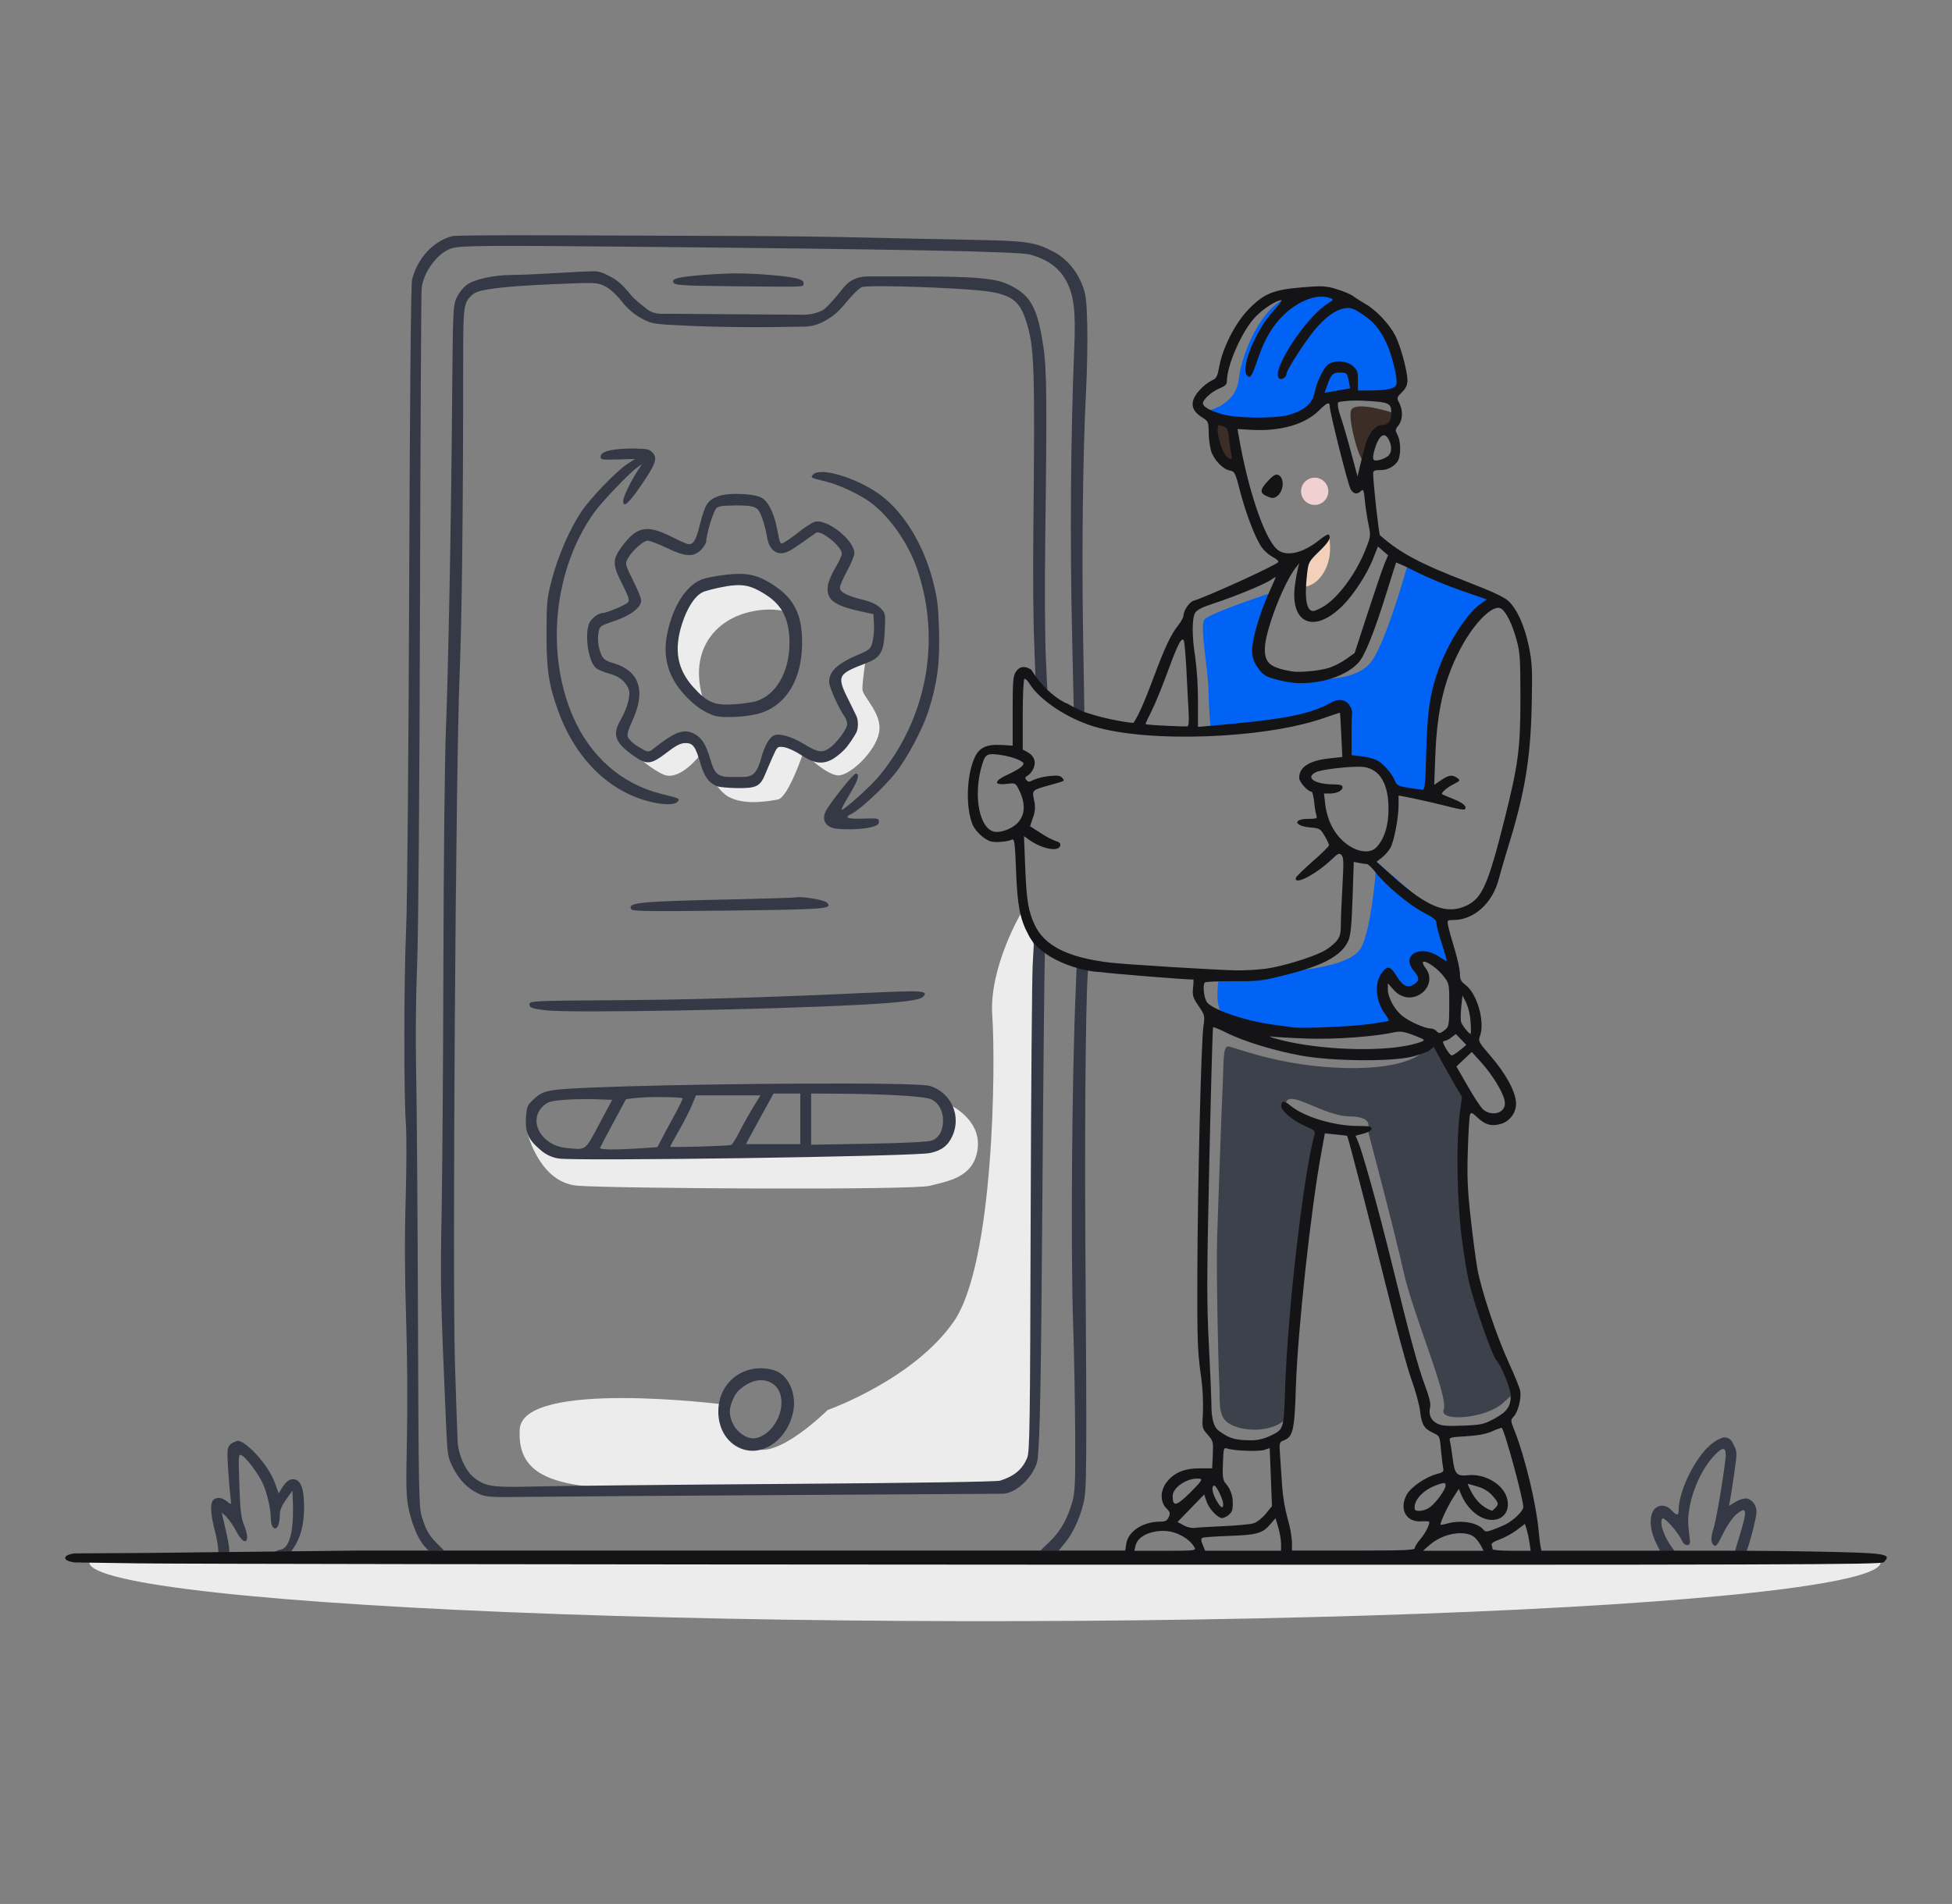 <svg width="737" height="719" viewBox="0 0 737 719" fill="none" xmlns="http://www.w3.org/2000/svg">
<rect x="0" y="0" width="737" height="719" fill="#808080" stroke="none"/>
<path d="M501.522 185.528C501.523 186.547 501.222 187.544 500.657 188.392C500.091 189.241 499.287 189.902 498.346 190.293C497.405 190.684 496.368 190.787 495.369 190.589C494.369 190.391 493.45 189.901 492.729 189.181C492.007 188.46 491.516 187.542 491.317 186.543C491.117 185.543 491.219 184.507 491.609 183.565C491.999 182.623 492.659 181.818 493.506 181.252C494.354 180.685 495.35 180.383 496.369 180.383C497.735 180.383 499.044 180.925 500.01 181.889C500.976 182.854 501.52 184.163 501.522 185.528Z" fill="#F0D0D1"/>
<path d="M266.275 266.209C266.275 266.209 259.683 251.606 268.473 240.1C277.262 228.595 294.193 229.502 296.649 231.181C299.106 232.86 289.409 215.547 272.219 219.294C255.029 223.04 252.573 241.131 253.862 249.531C255.152 257.932 266.275 266.209 266.275 266.209Z" fill="#ECECEC"/>
<path d="M234.98 280.581C234.98 280.581 244.575 290.087 250.676 292.557C256.776 295.027 264.29 285.153 264.29 285.153C264.29 285.153 269.223 297.579 274.983 300.848C280.742 304.117 289.607 302.677 293.626 301.947C297.646 301.217 303.317 284.122 303.317 284.122C303.317 284.122 312.188 293.082 316.753 292.809C321.318 292.536 330.64 283.672 331.923 276.541C333.206 269.41 325.706 263.193 325.618 260.272C325.529 257.351 326.982 248.296 326.982 248.296C326.982 248.296 313.641 251.865 314.829 257.072C316.016 262.278 323.516 268.311 321.318 274.896C319.121 281.481 316.542 284.675 311.812 285.951C307.083 287.227 293.258 278.643 293.258 278.643C291.767 280.788 290.635 283.162 289.907 285.671C288.72 289.766 287.178 294.72 280.858 296.003C274.539 297.286 269.258 294.904 266.419 286.674C263.58 278.445 258.632 277.018 255.357 278.936C252.081 280.854 247.134 285.078 245.032 285.426C242.93 285.774 234.98 280.581 234.98 280.581Z" fill="#ECECEC"/>
<path d="M199.065 427.612C199.065 427.612 203.589 446.719 218.172 447.777C232.755 448.835 344.677 449.517 351.167 447.777C357.656 446.037 367.845 444.802 369.135 433.685C370.424 422.569 358.666 417.273 358.666 417.273C358.666 417.273 363.58 433.563 343.285 433.945C322.99 434.327 223.222 434.327 217.04 435.883C210.857 437.439 199.065 427.612 199.065 427.612Z" fill="#ECECEC"/>
<path d="M385.779 344.358C385.779 344.358 373.352 365.213 374.642 383.488C375.932 401.763 375.372 477.264 360.018 499.197C344.664 521.129 312.495 532.464 312.495 532.464C312.495 532.464 292.262 552.629 283.834 546.29C278.705 542.275 275.028 536.694 273.366 530.396C273.366 530.396 197.325 520.761 196.226 539.773C195.128 558.784 211.239 562.442 247.775 562.442H369.285C369.285 562.442 390.167 565.172 390.167 541.601C390.167 518.031 390.399 357.003 390.399 357.003L385.779 344.358Z" fill="#ECECEC"/>
<path d="M458.987 158.662C458.987 158.662 456.885 172.003 462.959 175.155C469.032 178.308 464.719 159.713 464.719 159.713L458.987 158.662Z" fill="#3C2E27"/>
<path d="M526.894 156.191C523.741 155.14 511.267 151.353 510.072 155.052C508.878 158.75 513.778 176.343 515.286 173.879C516.794 171.416 515.968 164.005 521.271 162.278C526.573 160.552 526.894 156.191 526.894 156.191Z" fill="#3C2E27"/>
<path d="M460.175 369.607C460.175 369.607 458.168 379.475 462.004 384.231C465.839 388.988 486.679 390.994 494.909 390.537C503.139 390.08 527.167 385.76 527.167 385.76C527.167 385.76 520.042 376.165 522.049 371.047C524.055 365.929 525.338 371.32 528.443 373.094C531.548 374.869 535.758 374.459 536.945 370.897C538.133 367.335 535.301 361.944 535.301 361.944C535.301 361.944 537.034 358.928 541.518 362.401C546.001 365.875 548.553 368.065 547.182 360.204C545.81 352.342 542.337 344.577 541.968 344.508C541.6 344.44 519.728 325.442 519.728 325.442C519.728 325.442 518.207 349.715 513.914 357.849C509.622 365.984 484.571 366.891 484.571 366.891L460.175 369.607Z" fill="#0063F5"/>
<path d="M480.763 223.62C480.763 223.62 456.53 231.502 454.722 234.02C452.914 236.538 456.087 251.858 456.271 260.777C456.455 269.696 457.213 276.029 457.213 276.029C457.213 276.029 486.106 273.634 495.516 270.345C504.927 267.055 508.864 265.042 508.482 270.891C508.1 276.739 508.571 287.616 508.571 287.616C508.571 287.616 520.028 287.091 524.021 293.758C528.013 300.425 530.967 298.323 535.164 299.606C539.361 300.889 539.832 300.882 539.832 300.882C539.832 300.882 538.822 278.124 541.661 264.599C544.5 251.073 552.081 234.805 557.834 231.065C563.587 227.326 565.6 227.135 565.6 227.135L531.698 212.415C531.698 212.415 523.877 241.103 517.947 249.599C512.017 258.095 494.827 256.273 494.827 256.273C494.827 256.273 477.003 256.915 475.815 247.402C474.628 237.889 480.776 223.613 480.776 223.613L480.763 223.62Z" fill="#0063F5"/>
<path d="M538.228 396.378C538.228 396.378 533.295 403.885 508.155 403.325C483.015 402.765 465.846 395.279 463.737 395.191C461.628 395.102 462.092 400.855 461.546 412.19C461 423.524 459.902 457.228 459.54 467.465C459.178 477.701 459.902 513.527 460.359 522.487C460.816 531.447 459.172 536.749 467.674 539.117C476.177 541.485 486.222 538.203 486.591 533.18C486.959 528.158 490.685 471.491 492.985 457.501C495.285 443.512 499.202 425.333 499.202 425.333C499.202 425.333 483.759 420.14 485.676 416.011C487.594 411.882 499.932 421.47 509.526 421.586C519.121 421.702 516.296 426.363 516.296 426.363C516.296 426.363 526.532 464.837 530.005 480.553C533.479 496.269 547.004 527.53 545.08 532.286C543.155 537.043 560.618 535.849 567.388 529.912C574.157 523.975 572.049 525.612 568.391 516.202C564.733 506.792 556.79 492.318 554.129 464.564C552.534 447.73 552.443 430.787 553.856 413.937L541.518 392.277L538.228 396.378Z" fill="#3D414B"/>
<path d="M456.339 155.004C456.339 155.004 466.575 152.902 467.667 143.403C468.759 133.904 474.71 120.372 481.834 114.892C488.958 109.412 498.376 108.402 506.967 112.879C515.559 117.356 525.065 124.398 527.624 135.726C530.183 147.054 529.671 148.344 523.42 149.374C517.169 150.405 509.526 148.091 501.399 150.289C493.271 152.486 499.024 155.864 486.502 158.969C473.98 162.074 456.339 155.038 456.339 155.038V155.004Z" fill="#0063F5"/>
<path d="M501.897 203.394C501.897 203.394 503.316 210.115 499.959 215.929C496.602 221.743 492.2 221.614 492.2 221.614C492.2 221.614 491.333 213.336 494.527 209.078C496.422 206.549 498.97 204.584 501.897 203.394Z" fill="#F2D0B9"/>
<path d="M200.457 88.824C183.868 88.824 171.653 88.954 170.807 89.165C163.655 90.981 157.636 97.457 155.589 105.543C155.145 107.29 154.749 148.699 154.49 221.204C154.265 283.645 153.76 341.465 153.351 350.521C152.498 369.553 152.436 413.302 153.235 424.221C153.542 428.349 153.514 441.281 153.166 452.882C152.75 467.165 152.798 481.679 153.323 497.579C153.774 511.228 153.903 530.335 153.644 542.96C153.248 562.347 153.33 565.411 154.395 570.256C155.671 576.07 158.059 581.563 160.407 584.075L161.84 585.61H167.743L165.047 582.914C161.942 579.81 160.837 577.865 159.219 572.644C158.162 569.232 158.032 562.408 157.807 496.897C157.67 457.317 157.363 415.848 157.124 404.772C156.865 392.871 157.008 376.548 157.479 364.851C157.964 352.745 158.387 299.75 158.571 228.37C158.735 164.223 159.021 110.375 159.199 108.785C159.922 102.431 165.634 95.014 170.8 93.697C174.614 92.728 183.868 92.659 238.017 93.164C340.071 94.12 384.81 94.993 388.829 96.106C395.783 98.03 400.164 101.305 402.832 106.58C405.5 111.855 406.155 117.738 405.616 130.785C404.251 164.694 403.931 204.485 404.811 241.274L405.432 268.884L409.444 270.727L408.933 239.807C408.407 208.662 408.83 171.341 410.052 147.682C410.461 139.705 410.666 128.342 410.502 122.433C410.256 113.357 409.97 111.071 408.673 107.761C406.455 102.09 402.716 97.702 397.905 95.136C390.869 91.39 387.894 90.953 366.419 90.558C355.65 90.36 337.171 89.964 325.351 89.684C313.532 89.404 294.793 89.159 283.724 89.138C272.656 89.118 243.169 89.008 218.213 88.886C211.969 88.852 205.93 88.845 200.43 88.845L200.457 88.824ZM223.475 102.472C221.291 102.472 217.893 102.663 211.874 103.018C204.292 103.476 195.885 103.837 193.189 103.837C186.4 103.837 178.914 105.502 176.047 107.693C174.484 109.03 173.224 110.683 172.349 112.545C171.059 115.452 170.984 117.492 170.704 151.176C170.349 196.358 169.285 252.288 168.323 276.466C167.906 286.791 167.497 326.097 167.408 363.814C167.319 401.531 167.006 444.338 166.726 459.01C166.234 484.409 166.35 490.134 168.35 536.579C168.903 549.415 169.032 550.166 170.882 553.933C173.297 558.778 176.525 562.122 180.626 564.025C183.595 565.39 184.646 565.458 200.136 565.261C209.144 565.145 252.907 564.831 297.379 564.578L378.258 564.094C384.83 564.094 391.258 555.68 391.763 551.06C392.657 542.925 393.06 521.716 393.544 455.018C393.92 403.407 394.377 359.208 394.561 358.798L390.392 355.188L389.887 364.687C389.661 368.911 389.272 411.869 389.136 460.163C388.924 538.64 388.788 548.241 387.812 550.568C386.004 554.895 382.994 557.427 377.617 559.153C376.341 559.562 345.052 560.04 297.393 560.375C254.401 560.675 212.038 561.112 203.221 561.33C185.717 561.773 183.533 561.48 179.03 558.048C175.85 555.618 173.072 549.531 172.786 544.345C172.656 542.086 172.205 528.868 171.776 515.001C170.772 482.102 172.049 291.424 173.516 255.195C174.396 233.42 174.88 193.533 174.88 135.924C174.88 115.117 175.017 114.305 178.525 111.132C180.572 109.283 189.525 108.15 208.653 107.324C224.99 106.642 225.413 106.642 228.313 108.041C230.176 108.942 232.578 111.084 234.734 113.78C236.748 116.442 239.307 118.643 242.241 120.235C246.26 122.378 246.404 122.399 260.761 123.067C268.718 123.436 282.442 123.647 291.265 123.525L303.548 123.354C306.294 123.326 308.986 122.588 311.362 121.211C314.412 119.546 316.425 117.963 319.551 114.121C321.816 111.35 324.43 108.785 325.365 108.423C327.289 107.686 349.836 108.205 365.968 109.358C381.049 110.443 384.7 112.497 387.491 121.471C390.549 131.277 390.781 138.121 390.153 200.371C389.989 216.134 390.112 234.675 390.433 241.567L390.999 256.881L395.564 263.2L394.882 248.74C394.554 241.786 394.384 223.286 394.65 203.018C395.332 151.626 395.216 139.554 393.967 131.133C391.859 116.728 389.266 111.733 381.991 108.061C378.279 106.178 376.293 105.693 369.708 105.031C361.464 104.199 338.645 104.39 327.91 104.39C321.161 104.39 319.039 107.973 316.773 110.729C314.508 113.486 311.717 116.673 310.318 117.308C308.03 118.389 305.519 118.916 302.989 118.843L277.644 118.68L251.515 118.482C248.314 118.707 245.837 118.1 244.104 116.619C242.582 115.322 239.771 113.309 238.303 111.501C234.714 107.106 232.844 105.53 228.941 103.701C227.276 102.775 225.384 102.338 223.482 102.438L223.475 102.472ZM278.258 103.25C274.928 103.25 271.537 103.4 267.401 103.694C255.841 104.52 253.023 105.229 254.436 106.928C255.118 107.72 259.212 107.938 276.825 108.102C305.268 108.368 303.146 108.443 303.398 107.14C303.726 105.379 300.136 104.533 288.761 103.68C284.871 103.394 281.595 103.25 278.258 103.257V103.25ZM240.412 169.382H238.535C230.913 169.444 226.764 170.502 226.764 172.392C226.764 173.613 227.235 173.695 233.247 173.511L239.73 173.32L236.591 175.415C232.496 178.145 222.669 188.381 219.367 193.417C215.067 199.927 210.761 209.795 208.51 218.311C206.51 225.818 206.387 227.053 206.346 238.933C206.305 252.582 207.145 258.402 210.543 267.936C217.067 286.258 229.753 298.917 245.4 302.738C250.675 304.021 254.722 304.042 255.766 302.786C256.81 301.531 256.858 301.612 249.434 299.729C234.537 295.955 222.71 285.487 216.234 270.386C205.869 246.194 209.144 214.899 224.28 193.615C227.091 189.664 237.416 178.82 240.419 176.671L242.466 175.203L240.89 177.53C238.208 181.625 235.287 187.657 235.287 189.131C235.287 191.97 237.205 190.319 241.988 183.385C247.632 175.197 248.403 172.931 246.274 170.802C245.168 169.696 244.315 169.437 240.398 169.437L240.412 169.382ZM310.168 178.254C308.646 178.254 307.513 178.574 306.954 179.25C305.971 180.431 305.869 180.376 312.345 181.98C316.61 183.051 323.666 186.292 327.726 189.056C335.362 194.243 343.012 204.99 346.458 215.397C350.867 228.598 351.813 242.709 349.207 256.38C346.601 270.051 340.53 282.825 331.575 293.478C328.402 297.225 318.8 305.816 317.783 305.816C317.483 305.816 318.759 303.305 320.622 300.241C324.034 294.618 324.778 292.168 323.072 292.168C322.178 292.168 313.396 303.168 311.799 306.287C310.202 309.406 311.546 312.176 315.136 312.831C318.425 313.432 325.74 313.207 328.784 312.415C331.111 311.808 331.855 311.296 331.855 310.279C331.855 309.03 331.432 308.948 325.884 309.139C319.947 309.344 318.468 308.755 321.448 307.372C324.526 305.932 333.731 297.375 337.983 292.032C342.603 286.19 348.301 275.483 350.553 268.441C353.89 257.986 354.886 250.459 354.545 238.374C354.258 228.547 353.931 225.913 352.136 219.034C348.642 205.652 341.333 193.656 332.701 187.145C325.945 182.041 315.586 178.199 310.181 178.226L310.168 178.254ZM278.224 186.497C275.406 186.497 272.683 186.811 271.079 187.425C267.176 188.913 266.241 190.38 264.255 198.105C262.734 204.09 261.928 205.495 259.997 205.516C259.52 205.516 256.585 204.247 253.514 202.684C244.302 198.03 240.385 198.794 234.83 206.355C231.179 211.316 231.179 213.07 234.83 220.379C237.594 225.879 237.839 226.725 236.945 227.619C236.051 228.513 229.077 231.461 227.685 231.461C225.87 231.461 223.045 233.679 222.362 235.631C220.718 240.339 222.178 249.702 224.942 252.199C225.658 252.848 227.849 253.803 229.807 254.322C233.731 255.359 236.079 257.181 237.314 260.149C238.242 262.395 236.966 267.253 234.154 272.18C231.077 277.558 232.346 280.683 239.614 285.699C244.309 288.933 245.858 288.729 251.993 284.02C255.357 281.447 257.049 280.608 258.817 280.608C261.676 280.608 262.57 281.843 264.522 288.497C265.955 293.39 267.64 295.662 270.731 296.897C271.673 297.272 275.222 297.579 278.62 297.62C285.601 297.675 287.055 296.938 288.952 292.277C289.504 290.912 290.76 288.019 291.729 285.822C293.49 281.857 293.524 281.829 296.001 282.157C297.366 282.341 300.205 283.631 302.3 285.016C307.39 288.428 310.693 288.817 314.542 286.559C316.45 285.363 318.164 283.883 319.626 282.171C320.98 280.448 322.199 278.623 323.27 276.711C324.089 275.237 324.143 272.105 323.352 270.413C322.669 268.98 321.803 267.178 320.847 265.281C315.743 255.182 315.961 254.67 326.989 250.452C332.544 248.337 333.711 246.262 334.073 237.869C334.345 231.666 334.318 231.522 332.394 229.605C331.029 228.24 328.982 227.285 325.733 226.473C319.592 224.93 317.128 223.627 317.128 221.9C317.128 221.143 318.363 218.277 319.858 215.54C321.352 212.804 322.588 209.842 322.588 208.962C322.588 204.028 312.351 195.86 307.684 197.034C306.728 197.279 304.081 198.944 301.808 200.739C300.014 202.198 298.137 203.552 296.185 204.793C294.5 205.673 294.595 205.864 293.244 199.04C292.139 193.444 289.832 189.077 287.396 187.876C285.587 186.989 281.793 186.511 278.163 186.545L278.224 186.497ZM277.119 190.865C285.342 190.865 286.133 191.226 287.703 195.464C288.495 197.666 289.093 199.934 289.491 202.24C290.125 206.567 292.07 208.942 294.95 208.942C296.602 208.942 298.601 207.952 302.3 205.291C305.097 203.284 307.759 201.435 308.155 201.196C310.018 200.043 317.831 206.389 317.831 209.058C317.831 209.836 316.733 212.251 315.388 214.428C314.044 216.605 312.775 219.642 312.57 221.17C311.887 226.357 314.719 228.622 324.655 230.799L329.773 231.925L329.978 235.774C330.084 238.009 329.898 240.247 329.425 242.434C328.743 244.98 328.299 245.409 324.785 246.89C316.2 250.521 313.054 253.387 313.054 257.577C313.054 259.433 316.603 267.376 318.889 270.638C319.45 271.474 319.786 272.439 319.865 273.443C319.865 275.347 315.525 281.065 312.863 282.71C310.202 284.354 308.619 284.075 303.521 280.949C298.813 278.076 293.967 276.711 291.995 277.844C290.446 278.738 288.706 281.386 287.3 286.668C285.321 293.28 283.615 293.546 278.252 293.403C271.073 293.628 269.981 292.891 268.145 286.579C266.453 280.772 264.638 278.131 261.396 276.773C258.155 275.415 255.05 276.438 249.379 280.71L246.595 282.805C245.339 284.17 244.077 283.843 242.814 283.058L240.33 281.563C239.483 281.022 238.708 280.376 238.024 279.639C237.341 278.957 236.481 278.274 237.212 276.022C237.645 274.732 238.151 273.468 238.727 272.235C243.974 260.9 241.456 253.284 231.507 250.398C229.016 249.715 227.856 248.931 227.201 247.593C225.916 244.825 225.495 241.733 225.993 238.722C226.416 236.443 226.675 236.265 232.046 234.477C238.065 232.478 242.091 229.38 242.091 226.746C242.091 225.954 240.726 222.542 239.006 219.164C236.106 213.391 235.976 212.913 236.891 211.159C238.426 208.198 242.841 204.178 244.541 204.178C245.387 204.178 248.635 205.407 251.72 206.908C258.776 210.32 261.806 210.491 264.685 207.638C265.784 206.546 266.678 205.004 266.678 204.226C266.678 201.749 269.36 193.021 270.452 191.943C271.23 191.158 272.963 190.892 277.112 190.892L277.119 190.865ZM279.48 216.714C277.666 216.716 275.855 216.828 274.055 217.049C270.356 217.465 266.187 218.284 264.795 218.871C258.899 221.32 253.985 229.107 251.911 239.295C250.089 248.241 252.32 255.871 258.735 262.695C262.358 266.537 265.361 268.652 269.326 270.147C272.349 271.286 281.8 270.863 286.816 269.376C296.895 266.373 302.846 256.464 302.846 242.673C302.846 232.246 299.904 226.2 292.377 221.177C287.696 218.052 284.305 216.769 279.466 216.714H279.48ZM278.886 220.966C282.496 220.966 285.185 222.057 289.252 224.664C295.428 228.629 298.076 234.061 298.076 242.816C298.076 253.851 292.889 262.729 285.11 264.913C282.41 265.471 279.673 265.827 276.921 265.977C269.817 266.448 267.074 265.295 261.963 259.713C255.732 252.889 254.36 245.546 257.472 235.699C259.356 229.728 262.249 225.197 265.156 223.702C266.207 223.156 269.817 222.214 273.188 221.6C275.065 221.218 276.972 221.006 278.886 220.966ZM301.494 338.804C301.115 338.796 300.735 338.825 300.362 338.892C299.679 339.022 290.194 339.316 279.309 339.575C240.985 340.394 236.754 340.789 238.365 343.403C238.815 344.133 245.598 344.215 275.058 343.867C312.222 343.417 314.569 343.226 312.188 340.844C311.342 339.943 304.695 338.77 301.494 338.776V338.804ZM406.496 364.96L406.135 374.221C404.722 406.771 404.224 472.119 405.179 499.988C405.541 510.491 405.862 528.916 405.957 540.933C406.053 559.412 405.896 563.398 404.941 566.864C403.132 573.409 400.457 578.199 396.465 582.048L392.746 585.624H399.665L402.081 582.676C405.022 579.086 407.54 573.804 409.021 567.881C410.318 562.838 410.386 557.645 409.772 464.496C409.479 416.544 410.079 366.755 410.98 365.861L406.496 364.96ZM343.578 374.384C339.941 374.384 334.25 374.623 325.652 375.012C287.478 376.766 258.653 377.585 228.811 377.742C203.528 377.892 200.15 378.035 199.938 378.97C199.638 380.519 200.737 380.949 206.537 381.57C216.412 382.614 290.166 381.29 324.689 379.441C340.514 378.595 347.209 377.742 348.54 376.391C349.87 375.04 349.638 374.343 343.578 374.343V374.384ZM317.702 409.187C278.354 409.112 217.476 410.231 208.728 411.719C205.145 412.326 203.835 412.934 201.604 415.015C199.045 417.403 198.874 417.861 198.581 422.003C198.226 427.578 199.461 430.396 203.903 434.116C205.827 435.892 208.231 437.062 210.816 437.48C217.026 438.572 344.93 436.722 351.092 435.433C355.445 434.532 357.916 432.669 359.567 429.032C360.397 427.248 360.833 425.308 360.848 423.341C360.863 421.374 360.456 419.427 359.654 417.631C358.852 415.836 357.673 414.233 356.199 412.931C354.724 411.63 352.987 410.66 351.105 410.088C349.058 409.481 335.587 409.201 317.702 409.167V409.187ZM292.07 412.954H302.156V432.062H281.65L282.435 430.526C282.871 429.687 285.219 425.381 287.662 420.972L292.07 412.954ZM306.244 412.954L315.286 413.009C335.267 413.132 349.468 413.991 351.788 415.22C354.517 416.673 356.06 419.533 356.06 423.197C356.06 426.984 354.524 429.7 351.815 430.704C350.368 431.229 341.961 431.652 327.931 431.905L306.264 432.294V412.981L306.244 412.954ZM262.754 413.637H287.123L284.298 418.243C282.749 420.775 280.422 424.937 279.139 427.496C277.856 430.055 276.443 432.273 276 432.389C274.751 432.771 253.016 433.385 253.016 433.071C253.016 432.901 254.538 430.076 256.428 426.8C258.318 423.525 260.475 419.219 261.294 417.246L262.754 413.637ZM250.143 414.319C254.238 414.319 257.793 414.51 257.779 414.817C256.734 417.21 255.561 419.545 254.265 421.812C252.334 425.374 250.171 429.4 249.488 430.751L248.205 433.208L241.572 433.651C232.121 434.279 226.259 434.197 226.559 433.454C226.682 433.099 228.934 428.834 231.561 423.975L236.338 415.104L239.334 414.694C242.94 414.36 246.563 414.226 250.184 414.292L250.143 414.319ZM221.96 415.063C223.004 415.063 224.007 415.063 224.853 415.111L231.152 415.329L226.218 424.541C220.759 434.777 221.441 434.279 213.723 433.495C204.258 432.532 199.14 423.04 205.159 417.615C206.865 416.073 208.018 415.738 212.863 415.349C215.211 415.158 218.834 415.049 221.96 415.063ZM287.041 516.7C278.279 516.769 271.195 523.565 271.195 533.044C271.195 539.984 274.969 545.621 280.783 547.375C288.713 549.749 297.386 543.198 299.447 533.269C300.942 526.22 297.53 518.898 292.07 517.383C290.438 516.924 288.75 516.694 287.055 516.7H287.041ZM287.259 521.225C289.025 521.189 290.75 521.76 292.145 522.842C297.393 526.937 295.209 537.732 288.256 541.95C285.431 543.669 283.069 543.601 280.244 541.711C278.864 540.745 277.722 539.478 276.906 538.004C276.09 536.531 275.621 534.89 275.536 533.208C275.536 530.308 277.542 526.343 278.825 525.162C281.855 522.344 284.769 521.232 287.259 521.204V521.225ZM644.677 546.631C638.958 552.513 633.799 563.691 633.799 570.222C633.799 572.446 633.117 572.467 631.07 570.29C630.184 569.318 628.967 568.71 627.658 568.584C622.881 568.584 621.734 575.51 625.372 582.846L627.419 587.009H633.274L631.589 584.791C628.327 580.499 626.47 575.278 627.576 573.484C628.183 572.515 633.622 578.588 634.98 581.741C635.956 584.006 638.338 584.102 638.071 581.87C637.983 581.133 637.723 578.841 637.498 576.78C636.611 568.72 640.992 556.307 647.052 549.866C650.239 546.453 651.549 546.297 651.569 549.354C651.59 552.411 648.157 573.497 647.086 576.78C645.844 580.628 645.83 582.532 647.086 583.549C647.878 584.232 648.451 583.44 650.498 579.284C651.863 576.438 654.006 573.279 655.364 572.085C659.847 568.147 659.622 570.679 656.899 579.673L654.667 587.016L659.792 586.272C660.174 586.217 659.376 585.944 659.458 585.733C660.871 582.075 663.198 572.863 663.198 570.904C663.198 568.174 661.212 565.861 658.933 565.861C657.565 566.051 656.255 566.533 655.091 567.274L652.784 568.679L653.173 566.755C653.385 565.704 654.094 561.139 654.749 556.621C655.916 548.603 655.909 548.351 654.62 545.703C653.521 543.451 652.914 542.973 650.996 542.782C650.737 542.782 647.796 543.464 644.732 546.638L644.677 546.631ZM89.545 544.167C89.545 544.167 87.553 544.775 86.877 545.532C85.785 546.74 85.697 547.73 86.093 554.233C86.338 558.273 86.734 563.104 86.973 564.988C87.389 568.277 87.362 568.359 86.12 567.308C84.182 565.67 82.489 565.261 81.022 566.039C79.268 566.973 79.289 570.959 81.077 577.953C81.755 580.442 82.212 582.986 82.442 585.555V586.538C82.442 589.309 86.536 587.5 86.536 587.5V585.453C86.536 583.679 86.058 581.277 84.1 572.828L83.704 571.122L85.403 572.719C86.922 574.443 88.221 576.348 89.272 578.39C92.528 584.498 94.814 582.396 92.098 575.783C91.006 573.115 90.678 570.256 90.364 560.702C89.982 549.101 90.003 548.924 91.326 549.633C93.203 550.637 97.789 556.867 99.372 560.552C100.955 564.237 102.238 569.942 102.238 573.449C102.238 576.67 103.821 578.363 104.92 576.316C105.419 575.031 105.662 573.661 105.637 572.283C105.637 570.345 106.285 568.72 108.025 566.271L110.413 562.913L110.543 565.977C110.918 574.685 110.441 585.31 105.084 585.31C104.354 585.992 101.801 586.627 102.825 586.675L109.124 587.111L110.761 584.696C113.491 580.676 114.795 575.722 114.815 569.355C114.815 562.62 113.764 559.31 111.403 558.709C109.567 558.245 108.093 559.228 106.374 562.046L105.214 563.944L103.726 559.849C100.996 552.459 92.289 543.744 89.614 544.099L89.545 544.167Z" fill="#353945"/>
<path d="M710.031 590.025C710.031 598.098 643.155 605.536 535.465 609.44C427.774 613.343 296.212 613.104 192.009 608.812C87.805 604.519 27.385 596.849 34.257 588.749L371.912 590.025H710.031Z" fill="#ECECEC"/>
<path d="M498.157 108.123C496.581 108.123 494.568 108.28 491.606 108.518C480.742 109.385 477.119 110.886 471.318 116.905C466.419 121.989 461.676 131.202 460.4 138.176C459.615 142.359 459.308 142.953 457.472 143.703C455.733 144.658 454.172 145.907 452.859 147.395C449.106 151.558 449.447 154.902 453.972 157.686C456.189 159.051 456.299 159.317 456.353 163.241C456.384 165.579 456.672 167.906 457.213 170.181C458.223 173.552 461.649 177.175 464.344 177.687C466.194 178.063 466.391 178.479 468.213 185.508C470.377 193.874 473.816 202.861 476.259 206.526C477.399 208.09 478.857 209.395 480.538 210.354C482.032 211.125 482.919 211.985 482.585 212.313C481.118 213.78 455.753 225.333 450.58 226.889C449.045 227.353 446.847 230.622 446.847 232.437C446.847 233.078 445.967 234.716 444.889 236.088C442.016 239.732 439.873 244.277 435.335 256.41C432.066 265.172 429.876 270.058 428.026 272.89C427.74 273.32 418.254 271.566 413.983 270.29L409.458 268.925L405.418 267.069L402.559 265.465C404.285 266.434 395.558 263.159 389.409 252.957C387.062 251.312 384.932 251.592 383.547 253.694C382.496 255.304 382.339 257.249 382.339 268.563V281.577L378.245 281.331C372.315 280.976 369.599 282.314 367.824 286.449C364.876 293.321 364.597 305.134 367.231 311.446C368.302 314.005 371.789 317.171 374.198 317.779C376.007 318.229 380.34 317.861 382.06 317.096C383.022 316.673 383.199 318.004 383.622 328.759C384.141 342.141 385.069 346.958 388.297 353.025C392.889 362.299 408.025 366.885 415.593 367.089C418.602 367.608 447.161 369.915 450.621 369.915C450.642 370.998 450.581 372.082 450.437 373.156C450.164 376.009 450.437 376.814 452.545 379.898C454.92 383.358 454.947 383.467 454.347 387.746C453.508 393.717 452.191 447.634 452.068 481.147C451.986 504.758 452.156 510.163 453.248 518.29C454.024 523.338 454.334 528.445 454.176 533.549C453.821 539.24 453.835 539.329 455.971 541.786C458.107 544.242 458.114 544.468 457.902 549.388L457.67 554.506H452.771C447.038 554.506 443.183 556.191 440.405 559.835C438.024 562.961 437.996 567.192 440.344 569.546C441.804 571 441.927 571.464 441.258 572.924C440.644 574.289 439.982 574.623 438.037 574.623C431.589 574.623 426 578.247 425.256 582.88L424.833 585.542H135.492L55.275 586.449L28.177 586.613C28.177 586.613 24.608 586.995 24.608 588.319C24.608 589.643 28.177 590.025 28.177 590.025L52.402 590.38C65.723 590.578 219.176 590.796 393.408 590.871C677.289 590.981 710.304 590.871 711.239 589.943C714.447 586.743 712.508 586.449 684.782 585.91C666.439 585.555 643.961 585.583 643.961 585.583H581.978L581.657 584.047C581.479 583.201 581.138 580.362 580.899 577.735C580.005 567.888 575.713 550.084 572.028 540.81C570.247 536.361 570.247 536.333 571.578 534.859C573.222 533.044 574.478 527.926 573.966 525.196C573.755 524.07 571.823 519.307 569.667 514.619C565.027 504.506 559.26 487.255 557.8 479.134C557.227 475.94 556.094 467.349 555.282 460.027C554.074 449.183 553.876 444.44 554.197 434.409C554.408 427.633 554.791 421.573 555.029 420.945C555.411 419.949 555.8 420.099 557.814 421.996C560.68 424.726 563.061 425.408 566.364 424.514C568.091 424.071 569.621 423.067 570.713 421.658C571.806 420.249 572.398 418.517 572.397 416.735C572.397 412.586 568.671 405.591 562.843 398.856C558.203 393.465 558.066 393.226 558.824 391.103C560.714 385.692 557.657 375.142 553.262 371.894C551.597 370.658 551.215 369.846 551.215 367.71C551.215 366.25 550.314 362.081 549.215 358.457C548.117 354.833 547.011 350.869 546.772 349.654C546.342 347.498 546.39 347.436 548.669 347.436C556.51 347.436 563.532 341.097 565.9 331.891C566.583 329.366 568.084 324.077 569.312 320.14C575.652 299.852 577.883 286.524 578.306 266.571C578.6 252.568 578.484 250.138 577.228 244.086C575.624 236.306 572.765 229.973 569.503 226.943C567.934 225.483 563.28 223.313 554.279 219.84C536.086 212.818 528.757 208.921 521.025 202.138C520.595 201.763 518.452 182.287 518.452 178.772C518.452 177.79 518.978 177.517 520.882 177.517C522.139 177.582 523.393 177.345 524.54 176.826C525.686 176.307 526.693 175.521 527.474 174.535C528.961 172.699 529.064 167.028 527.665 164.298C526.73 162.511 526.757 162.21 528.006 160.62C529.637 158.573 529.767 154.997 528.313 152.193C527.296 150.22 527.324 150.098 529.337 148.098C530.865 146.576 531.384 145.368 531.384 143.628C531.384 140.162 528.845 130.772 526.846 126.821C524.649 122.494 519.687 117.171 515.709 114.892C514.01 113.909 511.874 112.552 510.973 111.862C510.072 111.173 507.261 109.986 504.729 109.215C502.587 108.454 500.327 108.082 498.055 108.116L498.157 108.123ZM498.574 112.047C499.88 111.966 501.189 112.161 502.416 112.62C503.576 113.077 503.46 113.302 501.351 114.599C493.087 119.703 479.896 139.848 482.878 142.837C483.772 143.731 485.765 142.489 485.765 141.035C485.765 139.725 493.046 128.458 496.527 124.384C500.566 119.653 504.249 117.01 507.575 116.455C509.854 116.066 510.748 116.332 513.887 118.338C518.405 121.232 520.895 124.125 523.386 129.386C525.488 133.822 527.631 142.352 527.269 144.87C527.01 146.72 524.369 147.395 517.149 147.457L512.713 147.498V143.683C512.713 140.353 512.474 139.664 510.803 138.224C508.162 135.951 503.009 135.903 500.921 138.121C499.161 139.998 496.95 144.891 496.322 148.289C495.571 152.384 492.302 155.154 486.311 156.751C481.09 158.116 466.794 157.973 461.533 156.451C456.073 154.888 453.514 153.182 454.32 151.674C455.33 149.804 457.977 147.668 460.68 146.556C462.611 145.764 463.239 145.109 463.239 143.908C463.239 137.801 469.053 124.739 474.062 119.601C477.112 116.469 481.944 113.357 483.759 113.357C484.189 113.357 482.831 115.206 480.742 117.451C474.26 124.46 468.329 138.763 470.718 141.643C472.028 143.219 472.622 142.325 474.935 135.467C477.446 127.994 480.606 122.713 485.069 118.543C489.334 114.551 494.384 112.19 498.574 112.019V112.047ZM505.937 140.708C508.523 140.708 508.667 140.865 509.301 144.195L509.758 146.645L500.102 148.357L501.133 145.444C502.511 141.431 503.282 140.674 505.916 140.674L505.937 140.708ZM512.488 151.271C513.082 151.271 513.696 151.271 514.331 151.319C524.43 151.79 525.297 152.152 525.297 155.864C525.297 158.901 524.15 160.463 521.926 160.463C519.326 160.463 516.733 163.568 515.47 168.188C514.938 170.133 514.058 173.566 513.518 175.817L512.543 179.912L511.717 176.841C511.26 175.156 510.147 171.007 509.24 167.629C508.332 164.251 506.845 159.283 505.93 156.594C505.016 153.905 505.023 152.165 505.248 151.94C505.473 151.715 508.353 151.258 512.488 151.258V151.271ZM501.57 152.356C501.918 152.404 502.068 152.773 502.068 153.462C502.068 155.768 509.028 183.344 509.99 184.853C511.123 186.627 512.468 186.811 513.88 185.405C514.74 184.539 514.924 184.996 515.313 188.988C515.566 191.499 516.187 195.553 516.678 197.989C517.579 202.329 517.558 202.534 515.593 207.474C512.051 216.421 505.575 225.306 500.055 228.82C498.383 229.878 496.472 230.744 495.81 230.744C493.224 230.744 492.439 225.838 493.524 216.503C494.008 212.333 494.206 211.992 498.041 208.259C501.761 204.649 502.716 202.964 501.631 201.879C501.399 201.647 499.939 202.479 498.39 203.735C491.722 209.139 485.171 210.504 481.841 207.147C477.064 202.37 471.052 184.3 467.661 164.462L467.238 162.019L472.54 162.326C483.383 162.954 492.835 160.231 498.021 154.99C499.877 153.121 500.989 152.261 501.563 152.322L501.57 152.356ZM460.298 160.545C460.887 160.649 461.461 160.831 462.004 161.084C463.416 161.617 463.71 162.299 464.051 165.861C464.296 168.154 464.679 170.788 464.911 171.716C465.416 173.763 464.488 173.907 462.863 172.105C461.499 170.583 459.731 165.151 459.731 162.381C459.806 161.037 459.799 160.532 460.345 160.552L460.298 160.545ZM522.485 164.36C523.168 164.36 523.898 165.008 524.498 166.325C525.611 168.775 525.454 171 524.075 172.214C523.059 172.959 521.896 173.48 520.663 173.743C518.159 174.275 517.934 173.579 519.107 169.41C520.104 166.107 521.359 164.353 522.533 164.367L522.485 164.36ZM482.176 179.216C481.37 179.148 480.353 179.857 478.763 181.584C475.618 184.948 475.543 186.217 478.415 187.439C480.244 188.217 480.879 188.23 481.998 187.5C484.775 185.706 485.117 180.294 482.524 179.311C482.416 179.271 482.304 179.243 482.189 179.23L482.176 179.216ZM520.247 206.376L522.171 208.034L524.096 209.692L522.731 212.9C521.994 214.667 519.162 222.972 516.426 231.359L511.458 246.604L508.353 248.821C506.347 250.218 504.168 251.347 501.87 252.179C498.376 253.305 490.712 254.042 487.785 253.544C479.596 252.117 477.549 250.418 477.549 245.13C477.549 238.462 484.714 219.819 489.498 214.025L490.624 212.661L490.18 214.025C489.67 216.183 489.269 218.365 488.979 220.563C486.802 235.453 496.028 239.623 506.967 228.69C511.185 224.466 516.214 216.687 518.473 210.886L520.247 206.376ZM527.173 212.442C529.621 213.412 532.009 214.526 534.325 215.779C539.858 218.472 545.54 220.846 551.344 222.89L561.342 226.357L558.728 228.233C553.316 232.123 545.865 244.242 542.459 254.676C539.73 263.05 538.918 269.007 538.501 283.829C538.147 296.59 537.962 298.316 536.993 298.235C536.393 298.18 533.998 297.832 531.677 297.463C527.883 296.856 527.371 296.576 526.593 294.693C525.461 291.963 522.199 288.278 519.817 287.05C517.994 286.31 516.076 285.83 514.119 285.624L510.304 285.173V276.172C510.304 273.238 510.373 270.931 510.502 269.294C510.632 267.656 508.455 261.903 502.231 265.493C493.524 270.522 479.309 272.132 457.247 274.071L452.3 274.507V264.401C452.308 258.964 451.964 253.532 451.269 248.139C450.027 240.633 450 233.665 451.194 231.516C451.877 230.349 453.665 229.386 457.827 228.028C466.016 225.353 477.481 220.645 479.732 219.041C480.783 218.291 481.65 217.806 481.65 217.97C481.65 218.134 480.606 220.529 479.33 223.306C475.809 230.976 472.772 241.158 472.772 245.3C472.63 247.707 473.357 250.085 474.819 252.001C476.921 255.175 478.231 255.871 485.055 257.338C494.725 259.419 507.213 256.294 512.781 250.391C515.265 247.766 518.905 238.71 523.7 223.224C525.502 217.41 527.051 212.538 527.146 212.395H527.194L527.173 212.442ZM565.784 229.537C566.127 229.546 566.461 229.645 566.753 229.823C568.63 230.976 570.909 235.549 572.54 241.458C573.905 246.283 574.034 248.501 574.055 263.541C574.055 282.56 573.291 288.579 568.002 309.603C561.86 333.986 559.615 339.124 553.821 341.929C546.315 345.573 538.972 342.687 525.761 330.847L519.728 325.435L521.851 323.77C523.124 322.738 524.201 321.485 525.031 320.072C526.396 317.403 528.047 308.744 528.047 304.103V300.425L530.265 300.821C533.479 301.394 543.394 303.653 548.355 304.949C550.71 305.557 552.818 305.871 553.05 305.632C554.04 304.642 552.457 303.202 548.751 301.735C546.561 300.862 544.657 300.05 544.5 299.941C543.92 299.483 546.185 297.477 548.778 296.153C551.372 294.829 551.44 294.7 550.232 293.813C548.376 292.448 547.004 292.632 544.09 294.625L541.504 296.378L541.927 285.242C542.569 268.482 545.162 257.174 551.003 245.751C555.78 236.422 562.331 229.373 565.798 229.523L565.784 229.537ZM446.499 241.506C446.663 241.506 446.806 241.636 446.943 241.875C447.284 242.489 447.837 249.531 448.171 257.515C448.492 265.506 449.447 274.255 448.287 274.309C447.775 274.309 447.045 274.309 446.062 274.309C436.611 273.955 432.51 273.675 432.51 273.374C432.51 273.19 433.547 270.979 434.81 268.454C436.072 265.929 438.576 259.876 440.364 254.997C444.002 245.089 445.585 241.506 446.506 241.527L446.499 241.506ZM386.884 256.328C387.307 256.376 388.112 257.188 388.809 258.327C392.534 264.353 402.955 271.293 412.884 274.309C433.527 280.635 477.713 278.997 500.055 271.082C503.235 269.956 505.882 269.089 505.93 269.164C505.978 269.239 506.196 273.013 506.415 277.571L506.817 285.856L502.252 286.354C494.363 287.173 490.515 289.609 490.515 293.772C490.515 295.321 493.838 298.992 495.25 298.992C495.544 298.992 495.933 300.787 496.199 302.97C496.338 304.698 496.624 306.41 497.052 308.089C497.421 309.064 496.977 309.228 494.043 309.228C487.976 309.228 488.583 311.958 494.786 312.483C498.198 312.77 498.519 312.954 500.096 315.615C501.024 317.165 501.781 318.775 501.781 319.184C501.781 319.594 499.01 322.33 495.639 325.265C492.268 328.199 489.395 331.017 489.273 331.516C488.542 334.539 496.97 330.151 502.975 324.371C505.207 322.221 505.664 322.037 506.496 322.904C507.329 323.77 507.35 325.701 506.879 334.136C506.558 339.766 506.278 346.419 506.258 348.924C506.217 352.814 505.951 353.789 504.422 355.611C502.99 357.118 501.318 358.377 499.475 359.337C494.698 361.753 483.991 364.981 478.02 365.807C474.284 366.26 470.523 366.475 466.76 366.448C459.513 366.332 424.73 364.189 419.155 363.52C403.214 361.61 394.343 357.174 390.665 349.272C388.222 344.024 387.58 340.128 387.075 327.339L386.618 315.738L388.242 316.926C393.278 320.611 399.843 321.887 400.314 319.287C400.464 318.502 399.952 317.97 398.765 317.676C396.72 316.873 394.77 315.845 392.951 314.612L388.904 311.999L390.003 308.764C390.845 306.681 390.994 304.381 390.426 302.206C389.641 298.357 389.627 298.371 396.008 296.59C402.388 294.809 402.088 295 401.058 293.751C400.328 292.878 399.345 292.741 396.179 293.069C394.147 293.257 392.154 293.74 390.262 294.502C388.577 295.368 388.215 295.375 387.532 294.556C386.85 293.737 387.021 293.451 388.058 292.891C389.039 292.18 389.798 291.205 390.248 290.08C391.286 287.562 390.385 285.303 387.778 283.938L386.147 283.065V269.915C386.147 262.681 386.427 256.587 386.768 256.376C386.819 256.358 386.874 256.358 386.925 256.376L386.884 256.328ZM374.997 284.818C377.815 284.887 382.578 285.91 384.789 287.05C386.789 288.087 386.836 288.224 385.792 289.391C385.178 290.073 382.844 291.438 380.613 292.448C375.317 294.823 374.997 296.617 379.971 296.03C383.383 295.628 383.383 295.635 384.666 298.146C387.396 303.51 387.096 308.089 383.861 311.112C381.814 313.016 378.02 314.435 375.727 314.141C369.797 313.357 367.279 300.568 370.759 288.892C371.571 286.163 372.212 285.221 373.42 284.914C373.941 284.811 374.473 284.772 375.003 284.798L374.997 284.818ZM512.638 289.548C513.537 289.52 514.437 289.57 515.327 289.698C521.243 290.803 524.321 296.372 524.246 305.796C524.191 311.992 522.642 316.817 519.694 319.956C517.599 322.194 513.553 322.003 509.533 319.485C504.47 316.305 501.167 310.566 500.334 303.53L499.884 299.661H502.068C504.75 299.661 506.892 298.589 506.892 297.245C506.892 296.494 505.985 296.235 503.31 296.208C496.213 296.133 492.691 293.594 496.881 291.588C498.888 290.626 507.691 289.582 512.638 289.541V289.548ZM511.123 325.469L513.17 325.879C514.127 326.081 515.096 326.218 516.071 326.288C516.542 326.288 518.016 327.694 519.346 329.407C523.222 334.382 532.039 341.772 537.403 344.543C541.313 346.59 542.35 347.429 542.35 348.637C542.35 349.483 543.265 353.005 544.397 356.458C545.53 359.911 546.335 362.818 546.24 362.927C546.144 363.036 544.875 362.313 543.463 361.344C536.249 356.444 528.743 360.607 533.847 366.68C535.99 369.225 535.997 370.331 533.882 371.716C531.466 373.293 529.644 372.399 527.242 368.509C524.84 364.619 523.7 364.469 521.414 367.826C518.862 371.621 519.524 378.288 522.908 382.88C523.85 384.156 524.485 385.33 524.321 385.494C524.157 385.658 520.854 386.217 516.992 386.729C509.67 387.705 491.675 388.476 488.126 387.964L480.756 386.954C470.465 385.59 458.134 381.427 455.8 378.588C454.524 377.039 453.951 371.628 454.995 370.986C455.439 370.713 460.154 370.515 465.477 370.542C475.713 370.597 476.525 370.488 487.785 367.547C500.368 364.251 506.838 360.491 509.124 355.134C509.949 353.189 510.345 349.149 510.686 338.995L511.123 325.469ZM537.737 363.152C539.204 363.241 542.971 365.97 544.971 368.563C547.188 371.43 547.188 371.45 547.188 379.482C547.188 386.306 547.004 387.671 545.994 388.538C543.947 390.305 543.265 390.469 542.405 389.418C541.855 388.822 541.098 388.461 540.289 388.408C538.044 388.408 532.298 385.89 529.521 383.686C526.45 381.249 523.993 376.725 523.993 373.49V371.3L526.088 373.688C528.538 376.479 531.855 377.387 534.96 376.104C539.484 374.234 541.101 369.178 538.256 365.602C537.464 364.592 537.027 363.555 537.28 363.295C537.345 363.242 537.42 363.202 537.501 363.18C537.583 363.157 537.668 363.153 537.751 363.166L537.737 363.152ZM552.177 375.906L553.542 378.561C554.512 380.87 555.082 383.328 555.227 385.828C555.418 388.36 555.418 390.435 555.227 390.435C554.64 390.435 552.156 387.371 551.699 386.088C551.447 385.405 551.447 382.805 551.699 380.362L552.177 375.906ZM458.046 387.91C458.441 387.876 460.57 388.756 462.979 389.957C469.551 393.273 481.452 396.897 491.695 398.712C503.405 400.759 524.887 400.978 532.967 399.081C535.867 398.398 538.931 397.286 539.791 396.597L541.34 395.341L543.981 400.22C545.442 402.902 547.837 407.154 549.304 409.678L551.979 414.257L551.133 420.597C549.768 430.942 550.089 452.991 551.815 466.837C552.641 473.395 553.917 481.229 554.647 484.238C556.735 492.891 563.382 511.978 564.883 513.541C566.862 515.65 570.39 524.419 570.39 527.237C570.39 531.161 568.841 533.269 564.126 535.787C560.134 537.917 559.247 538.101 552.259 538.374C546.185 538.606 544.281 538.449 542.548 537.548C540.207 536.34 539.279 534.081 539.975 531.311C540.262 530.158 539.627 527.496 538.051 523.293C535.39 516.168 532.298 504.827 525.665 477.762C520.888 458.218 514.59 435.501 512.822 431.318L511.799 428.888L514.822 428.083C516.705 427.578 517.852 426.882 517.852 426.247C517.852 425.428 516.876 425.217 513.136 425.217C503.583 425.217 492.323 421.805 487.021 417.369C484.844 415.547 483.731 415.65 483.731 417.676C483.731 419.498 488.269 423.293 492.787 425.231C496.076 426.643 496.67 427.148 496.349 428.288C492.159 443.205 486.229 494.352 485.219 524.234C484.687 540.073 484.775 539.8 479.296 542.352C476.851 543.516 474.151 544.044 471.448 543.888C465.634 543.819 463.621 542.823 460.147 540.291C458.243 538.926 457.622 535.869 457.418 532.259C457.418 529.12 456.967 518.263 456.442 508.129C455.596 491.95 455.609 483.515 456.585 438.961C457.199 411.057 457.841 388.08 458.011 387.91C458.011 387.91 458.011 387.91 458.066 387.91H458.046ZM528.258 389.595C529.678 389.541 531.138 389.936 533.813 390.96C538.263 392.707 538.269 392.721 536.386 393.512C534.331 394.205 532.222 394.725 530.081 395.068C516.746 397.361 494.493 396.01 481.302 392.113C479.425 391.554 478.811 391.26 479.937 391.431C481.063 391.602 487.055 391.97 493.244 392.188C504.019 392.571 519.032 391.506 526.819 389.739C527.294 389.65 527.775 389.602 528.258 389.595ZM549.686 390.496L551.665 392.543L553.637 394.59L551.249 396.576C549.939 397.661 548.519 398.555 548.137 398.576C547.755 398.596 546.718 397.368 545.871 395.846C544.691 393.737 544.561 393.117 545.319 393.117C546.309 392.887 547.227 392.419 547.994 391.752L549.686 390.496ZM555.684 397.259L559.233 401.183C563.443 405.837 567.422 412.36 568.05 415.513C568.357 417.165 568.145 418.134 567.265 419.109C565.6 420.952 562.004 420.856 559.915 418.911C559.008 418.072 556.38 414.087 554.081 410.04L549.891 402.732L552.784 400.002L555.684 397.259ZM500.205 428.001L504.402 428.424C506.708 428.656 508.619 428.875 508.639 428.916C509.069 429.598 518.664 466.755 523.557 486.654C527.105 501.107 531.288 516.462 532.844 520.774C534.4 525.087 535.888 530.465 536.147 532.717C536.748 537.937 537.628 539.466 540.924 541.015C543.572 542.27 543.578 542.277 544.036 547.32C544.288 550.104 544.657 553.182 544.855 554.144C545.182 555.768 544.95 556 542.227 556.731C538.256 557.788 532.844 561.507 531.247 564.237C528.067 569.73 530.838 574.978 536.707 574.514C538.338 574.384 539.668 574.514 539.668 574.753C539.668 576.118 538.024 579.202 536.256 581.243C535.144 582.512 534.209 583.972 534.209 584.552C534.209 585.405 530.927 585.549 511.007 585.549H487.805V582.307C487.576 579.317 487.022 576.361 486.154 573.49C485.108 569.581 484.423 565.583 484.107 561.548C483.882 558.048 483.527 552.807 483.322 549.893C482.96 544.72 482.988 544.59 484.687 543.956C488.208 542.591 488.781 540.168 489.286 523.449C489.969 502.527 494.964 456.43 498.84 435.61L500.205 428.001ZM566.944 539.199C567.838 539.199 575.133 565.888 575.133 569.137C575.133 570.59 571.509 574.125 568.404 575.688C566.808 576.459 565.17 577.143 563.498 577.735C561.219 578.54 560.768 578.52 559.997 577.571C557.814 574.944 551.515 573.893 546.513 575.326C545.23 575.695 544.07 575.886 543.94 575.763C543.531 575.353 546.492 568.939 548.669 565.561L550.778 562.265L551.672 564.367C554.04 570.003 558.858 573.975 563.327 573.975C567.797 573.975 570.227 570.358 568.998 565.786C567.565 560.484 560.564 556.376 554.169 557.099C550.075 557.563 549.215 556.662 548.499 550.957C548.164 548.275 547.7 545.334 547.475 544.427C547.066 542.796 547.107 542.782 553.535 542.379C557.909 542.12 561.041 541.533 563.218 540.578C564.419 540 565.665 539.523 566.944 539.152V539.199ZM479.391 546.849L479.821 557.816L480.251 568.775L477.876 571.675C476.512 573.313 474.533 574.876 473.284 575.258C472.035 575.64 466.924 576.111 461.853 576.329C456.783 576.548 451.877 576.855 450.935 577.012C449.528 577.051 448.137 576.709 446.909 576.022L444.589 574.753L449.625 569.56L454.661 564.36L455.582 567.089C456.496 569.819 459.793 573.293 461.492 573.293C462.401 573.088 463.244 572.656 463.942 572.037C465.156 571.054 465.477 570.119 465.443 567.676C465.512 564.85 464.499 562.104 462.611 559.999C461.71 558.901 461.539 557.427 461.724 552.595C461.956 546.747 462.01 546.569 463.443 547.047C466.064 547.907 475.413 548.221 477.44 547.511L479.391 546.849ZM452.238 558.361C452.518 558.361 452.791 558.402 453.064 558.437C454.149 558.607 453.46 559.583 449.406 563.609C444.097 568.864 442.746 569.143 442.746 564.974C442.746 561.767 448.021 558.232 452.238 558.361ZM545.182 560.061C545.66 560.061 545.789 560.354 545.789 560.982C545.789 562.504 542.453 567.171 539.975 569.116C537.928 570.72 534.236 571.109 534.107 569.737C533.766 566.093 538.003 561.999 543.879 560.32C544.3 560.175 544.738 560.088 545.182 560.061ZM554.183 560.354C554.313 560.354 555.978 560.818 557.889 561.385C560.038 561.963 561.976 563.147 563.471 564.797C565.886 567.526 565.989 568.011 564.508 569.492C564.158 569.887 563.756 570.233 563.314 570.522C559.929 569.321 557.288 566.862 555.391 563.145C554.599 561.596 554.026 560.327 554.183 560.327V560.354ZM458.475 561.036C459.308 561.036 461.819 566.264 461.84 568.031C461.84 569.976 460.843 569.396 459.253 566.571C457.663 563.746 457.288 561.036 458.475 561.036ZM481.582 573.32L482.64 576.868C483.228 578.868 483.58 580.929 483.69 583.01V585.617H455.029L454.108 583.399C453.426 581.829 453.426 581.058 453.931 580.758C454.347 580.519 458.987 580.178 464.249 580.001C474.73 579.646 476.744 579.045 479.814 575.394L481.582 573.32ZM575.754 575.469L576.436 577.646C576.902 579.316 577.26 581.014 577.508 582.73L577.924 585.63H570.704C566.76 585.63 563.532 585.351 563.532 585.003C563.491 584.474 563.372 583.954 563.177 583.46C562.945 582.853 563.955 582.143 566.221 581.345C568.514 580.443 570.683 579.253 572.676 577.803L575.754 575.469ZM439.546 578.131C443.94 578.131 449.195 581.004 451.044 584.436C451.645 585.555 450.921 585.63 439.989 585.63H428.272L428.716 583.754C429.521 580.328 433.779 578.104 439.525 578.104L439.546 578.131ZM551.365 578.997C553.624 578.997 555.603 579.496 556.824 580.628C557.76 581.547 558.553 582.601 559.178 583.754L560.147 585.63H548.703H537.253L539.982 583.256C543.193 580.584 547.21 579.072 551.385 578.963L551.365 578.997Z" fill="#141416"/>
</svg>
